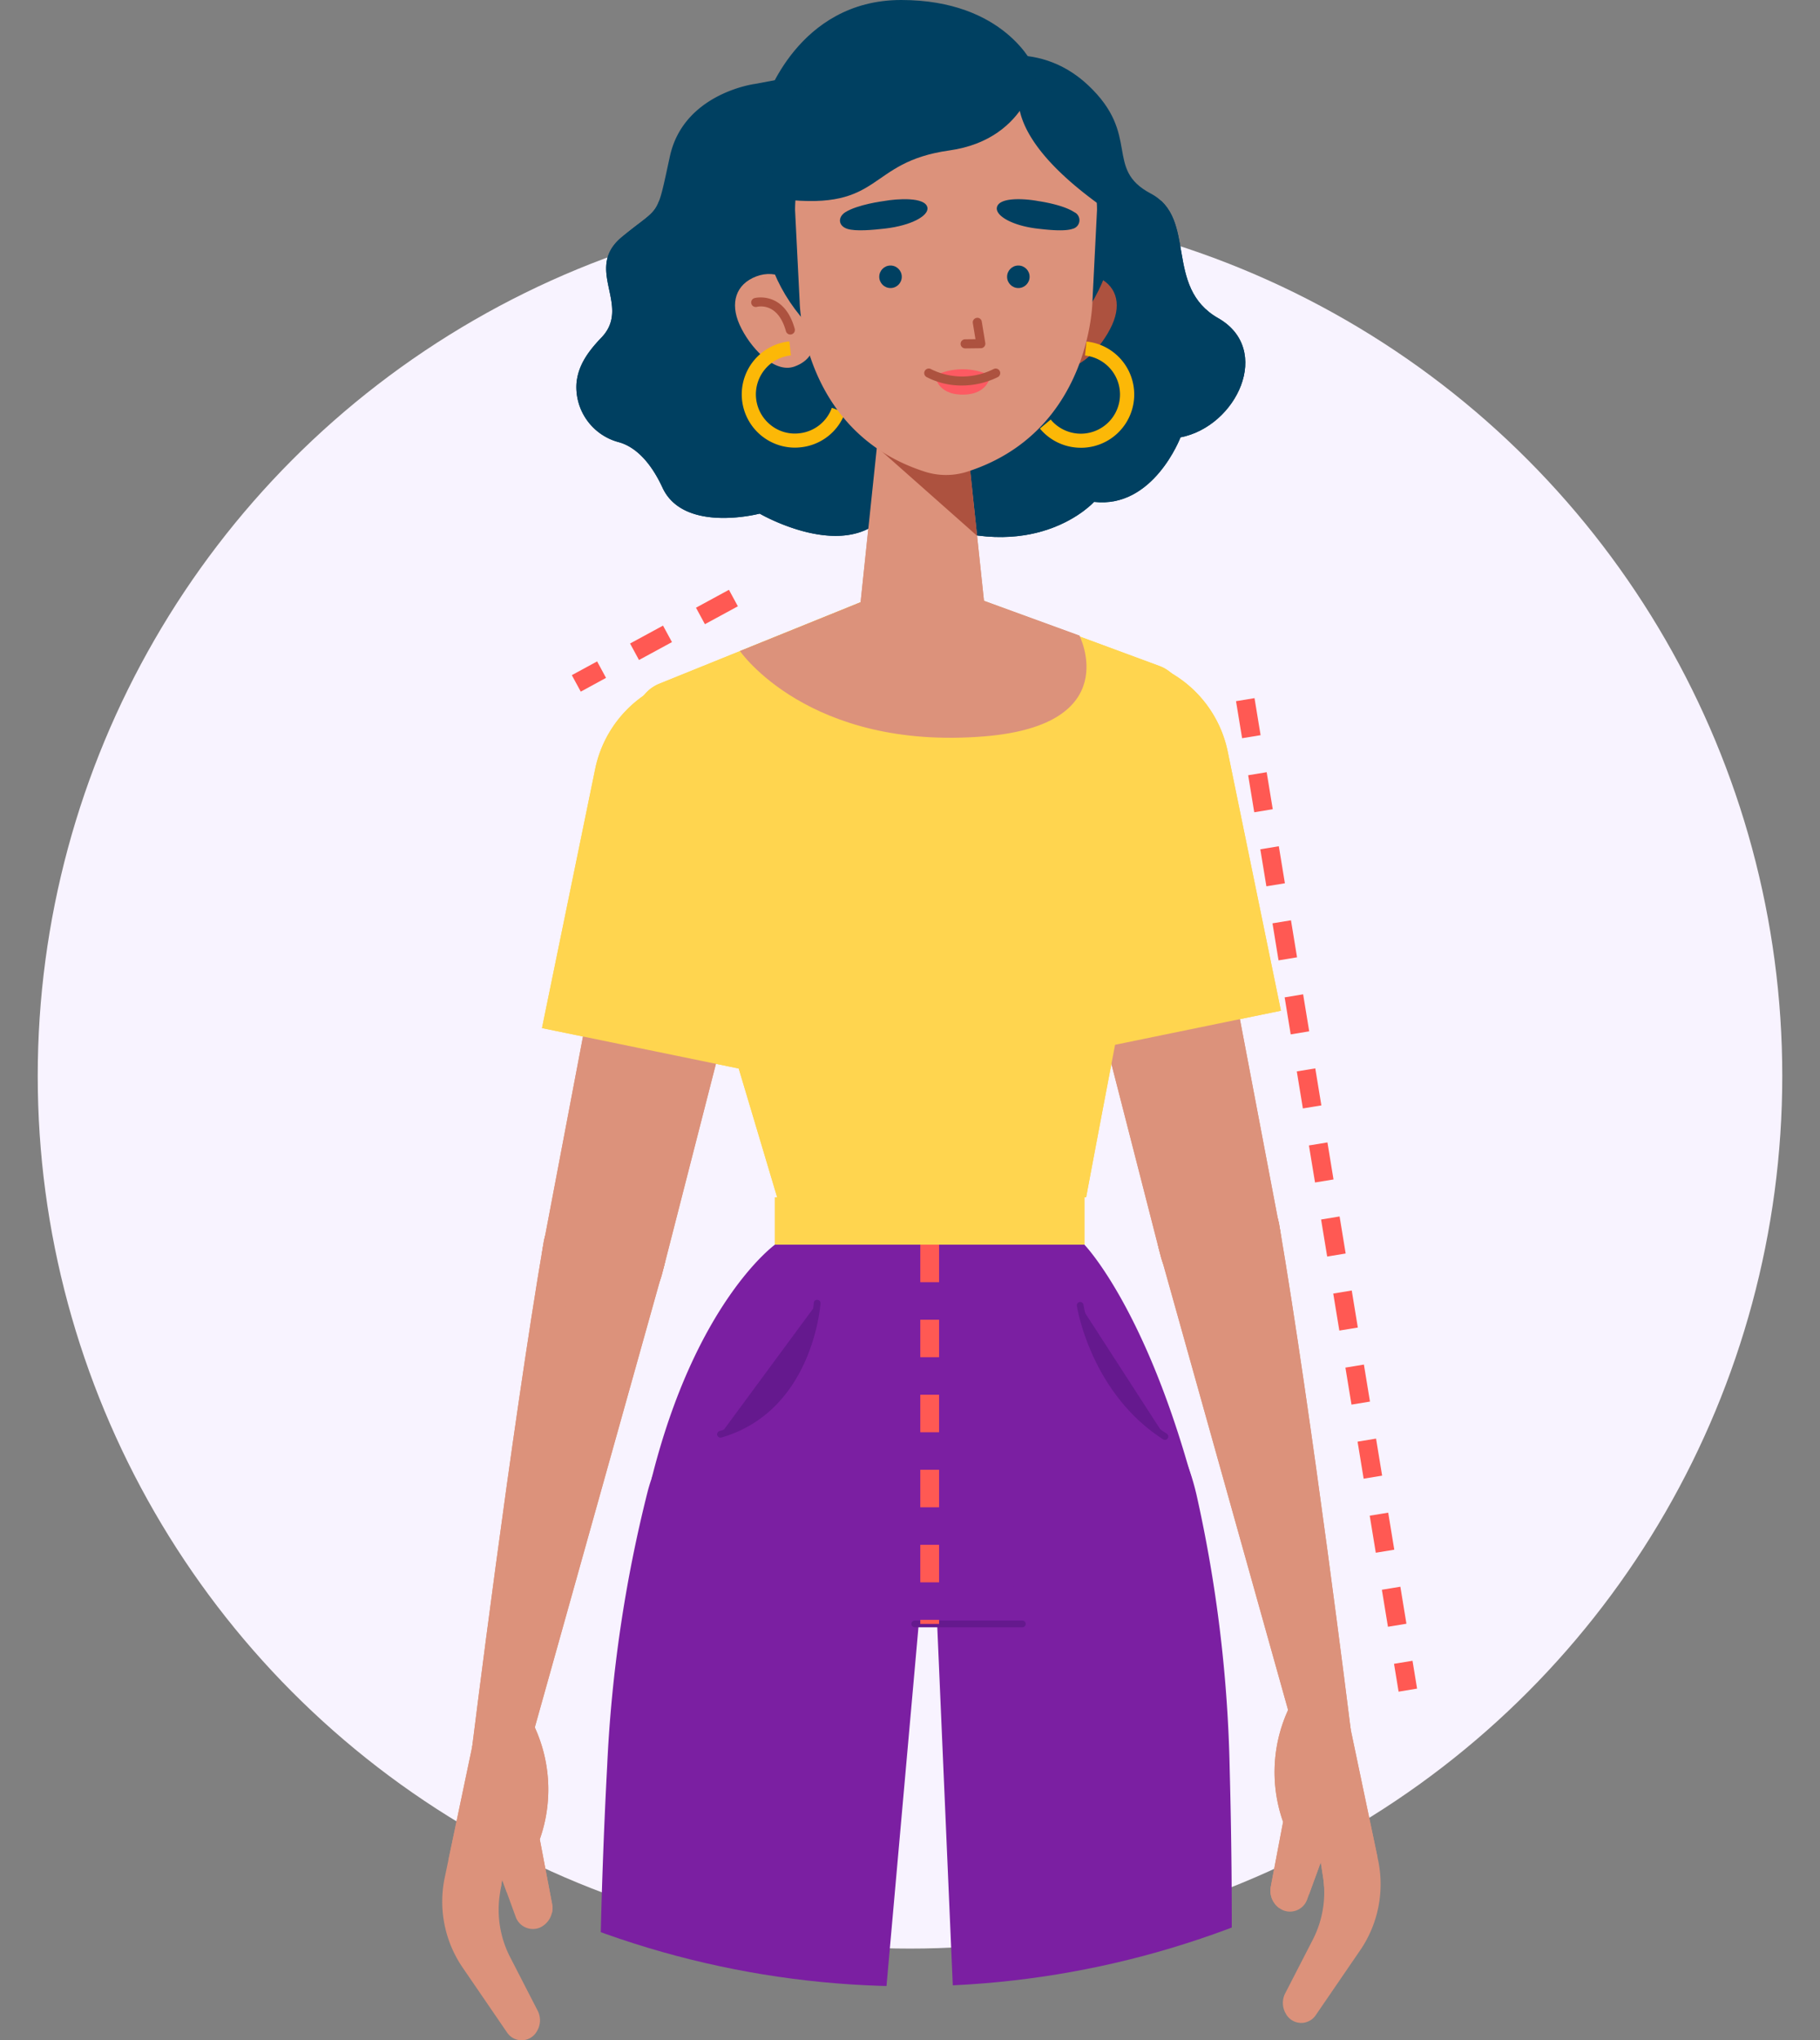 <svg xmlns="http://www.w3.org/2000/svg" xmlns:xlink="http://www.w3.org/1999/xlink" width="281.075" height="314.963" viewBox="0 0 281.075 314.963">
  <rect x="0" y="0" width="281.075" height="314.963" fill="#808080" stroke="none"/>
  <defs>
    <clipPath id="clip-path">
      <circle id="Elipse_855" data-name="Elipse 855" cx="140.538" cy="140.538" r="140.538" fill="none"/>
    </clipPath>
  </defs>
  <g id="Grupo_15866" data-name="Grupo 15866" transform="translate(-1979.017 -10363.166)">
    <g id="Grupo_15544" data-name="Grupo 15544" transform="translate(1490.696 9422.102)">
      <g id="Grupo_15411" data-name="Grupo 15411" transform="translate(494.148 972.447)">
        <circle id="Elipse_852" data-name="Elipse 852" cx="134.711" cy="134.711" r="134.711" fill="#f8f3ff"/>
      </g>
      <g id="Grupo_15483" data-name="Grupo 15483" transform="translate(488.321 966.621)">
        <g id="Grupo_15482" data-name="Grupo 15482" clip-path="url(#clip-path)">
          <g id="Grupo_15412" data-name="Grupo 15412" transform="translate(92.533 187.852)">
            <path id="Trazado_24515" data-name="Trazado 24515" d="M552,1015.111c-11.549-2.077-21.3,5.175-24.25,16.536a212.714,212.714,0,0,0-6.235,42.217c-2.207,41.493-1.109,77.478.434,96.182a18.632,18.632,0,0,0,18.1,17.086h0a18.65,18.65,0,0,0,19.02-16.576L570.727,1039.7a22.388,22.388,0,0,0-18.32-24.514Z" transform="translate(-520.274 -1014.757)" fill="#7b1fa2"/>
          </g>
          <g id="Grupo_15413" data-name="Grupo 15413" transform="translate(144.085 187.771)">
            <path id="Trazado_24516" data-name="Trazado 24516" d="M557.514,1014.987c11.6-1.772,18.612,5.731,21.262,17.164a212.571,212.571,0,0,1,5.126,42.367c1.124,41.533-.918,77.478-2.948,96.136a18.636,18.636,0,0,1-18.54,16.608h0a18.651,18.651,0,0,1-18.58-17.069l-5.676-131.121a22.391,22.391,0,0,1,18.957-24.025Z" transform="translate(-538.076 -1014.728)" fill="#7b1fa2"/>
          </g>
          <g id="Grupo_15424" data-name="Grupo 15424" transform="translate(100.644 166.582)">
            <g id="Grupo_15414" data-name="Grupo 15414">
              <path id="Trazado_24517" data-name="Trazado 24517" d="M589.9,1007.412H542.113s-12.209,8.775-19.038,36.08l36.092,20.57a13.181,13.181,0,0,0,13.622,0l33.628-20.718C599.078,1016.85,589.9,1007.412,589.9,1007.412Z" transform="translate(-523.075 -1007.412)" fill="#7b1fa2"/>
            </g>
            <g id="Grupo_15417" data-name="Grupo 15417" transform="translate(40.114 58.028)">
              <g id="Grupo_15415" data-name="Grupo 15415" transform="translate(0.519 0.519)">
                <line id="Línea_10440" data-name="Línea 10440" x1="16.61" fill="#65198e"/>
              </g>
              <g id="Grupo_15416" data-name="Grupo 15416">
                <path id="Trazado_24518" data-name="Trazado 24518" d="M554.056,1028.487H537.445a.518.518,0,1,1,0-1.037h16.611a.518.518,0,1,1,0,1.037Z" transform="translate(-536.927 -1027.45)" fill="#65198e"/>
              </g>
            </g>
            <g id="Grupo_15420" data-name="Grupo 15420" transform="translate(10.106 8.507)">
              <g id="Grupo_15418" data-name="Grupo 15418" transform="translate(0.519 0.519)">
                <path id="Trazado_24519" data-name="Trazado 24519" d="M541.672,1010.529s-.944,16.18-14.928,20.248" transform="translate(-526.744 -1010.529)" fill="#65198e"/>
              </g>
              <g id="Grupo_15419" data-name="Grupo 15419">
                <path id="Trazado_24520" data-name="Trazado 24520" d="M527.084,1031.635a.52.52,0,0,1-.145-1.019c13.46-3.912,14.546-19.62,14.555-19.776a.506.506,0,0,1,.55-.486.516.516,0,0,1,.487.547c-.009.165-1.13,16.594-15.3,20.715A.508.508,0,0,1,527.084,1031.635Z" transform="translate(-526.565 -1010.35)" fill="#65198e"/>
              </g>
            </g>
            <g id="Grupo_15423" data-name="Grupo 15423" transform="translate(65.656 8.848)">
              <g id="Grupo_15421" data-name="Grupo 15421" transform="translate(0.519 0.521)">
                <path id="Trazado_24521" data-name="Trazado 24521" d="M545.926,1010.647s1.926,13.075,13.087,20.246" transform="translate(-545.926 -1010.647)" fill="#65198e"/>
              </g>
              <g id="Grupo_15422" data-name="Grupo 15422">
                <path id="Trazado_24522" data-name="Trazado 24522" d="M559.352,1031.752a.517.517,0,0,1-.278-.081c-11.23-7.217-13.3-20.474-13.321-20.607a.518.518,0,1,1,1.025-.151c.02.127,2.033,12.93,12.855,19.886a.517.517,0,0,1-.281.953Z" transform="translate(-545.747 -1010.467)" fill="#65198e"/>
              </g>
            </g>
          </g>
          <g id="Grupo_15448" data-name="Grupo 15448" transform="translate(68.312 63.644)">
            <g id="Grupo_15432" data-name="Grupo 15432" transform="translate(85.11 12.234)">
              <g id="Grupo_15428" data-name="Grupo 15428" transform="translate(25.314 80.162)">
                <g id="Grupo_15426" data-name="Grupo 15426">
                  <g id="Grupo_15425" data-name="Grupo 15425">
                    <path id="Trazado_24523" data-name="Trazado 24523" d="M550.241,1014.812l21.088,75.242,8.578-.878s-5.974-48.255-11.054-78.022c-.805-4.723-7.089-8.34-11.731-7.156h0C552.772,1005.107,549.137,1010.462,550.241,1014.812Z" transform="translate(-550.041 -1003.772)" fill="#dc927b"/>
                  </g>
                </g>
                <g id="Grupo_15427" data-name="Grupo 15427" transform="translate(17.471 79.312)">
                  <path id="Trazado_24524" data-name="Trazado 24524" d="M559.2,1033.389a23.041,23.041,0,0,0-1.176,18.108l-1.894,9.962a3.315,3.315,0,0,0,1.906,3.687h0a2.823,2.823,0,0,0,3.733-1.746l2.071-5.67.333,2.123a15.948,15.948,0,0,1-1.523,9.754l-4.315,8.386a3.236,3.236,0,0,0,.093,3.078h0a2.7,2.7,0,0,0,4.633.272l6.971-10.179a18.062,18.062,0,0,0,2.644-13.863l-5.488-26.141Z" transform="translate(-556.074 -1031.159)" fill="#dc927b"/>
                </g>
              </g>
              <g id="Grupo_15431" data-name="Grupo 15431">
                <g id="Grupo_15429" data-name="Grupo 15429" transform="translate(12.204 32.919)">
                  <path id="Trazado_24525" data-name="Trazado 24525" d="M577.557,1042.938l-10.55-55.48-21.494,6.4,13.637,53.184a9.435,9.435,0,0,0,11.39,6.817h0A9.434,9.434,0,0,0,577.557,1042.938Z" transform="translate(-545.514 -987.458)" fill="#dc927b"/>
                </g>
                <g id="Grupo_15430" data-name="Grupo 15430">
                  <path id="Trazado_24526" data-name="Trazado 24526" d="M549.89,1038.035l35.808-7.353-8.213-39.99a18.277,18.277,0,0,0-21.58-14.225h0a18.276,18.276,0,0,0-14.228,21.58Z" transform="translate(-541.3 -976.091)" fill="#ffd54f"/>
                </g>
              </g>
            </g>
            <g id="Grupo_15437" data-name="Grupo 15437" transform="translate(29.894)">
              <g id="Grupo_15433" data-name="Grupo 15433">
                <path id="Trazado_24527" data-name="Trazado 24527" d="M566.254,971.866l-40.4,16.345a5.792,5.792,0,0,0-3.385,7l21.583,72.291h47.713s10.538-56.418,14.96-75.028a5.88,5.88,0,0,0-3.643-7Z" transform="translate(-522.233 -971.866)" fill="#ffd54f"/>
              </g>
              <g id="Grupo_15434" data-name="Grupo 15434" transform="translate(16.073)">
                <path id="Trazado_24528" data-name="Trazado 24528" d="M527.783,983.172l27.949-11.306,24.476,8.922s7.04,13.761-14.645,15.548C538.385,998.572,527.783,983.172,527.783,983.172Z" transform="translate(-527.783 -971.866)" fill="#dc927b"/>
              </g>
              <g id="Grupo_15435" data-name="Grupo 15435" transform="translate(21.477 95.632)">
                <rect id="Rectángulo_3732" data-name="Rectángulo 3732" width="47.785" height="7.307" fill="#ffd54f"/>
              </g>
              <g id="Grupo_15436" data-name="Grupo 15436" transform="translate(74.018 43.913)">
                <line id="Línea_10441" data-name="Línea 10441" y1="28.096" x2="5.515" fill="#ffd54f"/>
              </g>
            </g>
            <g id="Grupo_15447" data-name="Grupo 15447" transform="translate(0 14.916)">
              <g id="Grupo_15441" data-name="Grupo 15441" transform="translate(0 80.162)">
                <g id="Grupo_15439" data-name="Grupo 15439" transform="translate(4.607)">
                  <g id="Grupo_15438" data-name="Grupo 15438">
                    <path id="Trazado_24529" data-name="Trazado 24529" d="M543.167,1015.738l-21.085,75.242-8.581-.877s5.977-48.255,11.057-78.022c.805-4.723,7.086-8.34,11.729-7.156h0C540.636,1006.033,544.27,1011.388,543.167,1015.738Z" transform="translate(-513.501 -1004.698)" fill="#dc927b"/>
                  </g>
                </g>
                <g id="Grupo_15440" data-name="Grupo 15440" transform="translate(0 79.311)">
                  <path id="Trazado_24530" data-name="Trazado 24530" d="M525.784,1034.315a23.042,23.042,0,0,1,1.176,18.108l1.894,9.962a3.318,3.318,0,0,1-1.905,3.687h0a2.824,2.824,0,0,1-3.736-1.746l-2.068-5.67-.336,2.123a15.967,15.967,0,0,0,1.526,9.753l4.315,8.387a3.229,3.229,0,0,1-.1,3.078h0a2.7,2.7,0,0,1-4.633.272l-6.968-10.179a18.051,18.051,0,0,1-2.644-13.863l5.488-26.142Z" transform="translate(-511.91 -1032.085)" fill="#dc927b"/>
                </g>
              </g>
              <g id="Grupo_15446" data-name="Grupo 15446" transform="translate(15.374)">
                <g id="Grupo_15442" data-name="Grupo 15442" transform="translate(0 32.919)">
                  <path id="Trazado_24531" data-name="Trazado 24531" d="M517.387,1043.864l10.55-55.48,21.491,6.4-13.637,53.184a9.432,9.432,0,0,1-11.387,6.817h0A9.432,9.432,0,0,1,517.387,1043.864Z" transform="translate(-517.219 -988.384)" fill="#dc927b"/>
                </g>
                <g id="Grupo_15445" data-name="Grupo 15445" transform="translate(0.017)">
                  <g id="Grupo_15443" data-name="Grupo 15443">
                    <path id="Trazado_24532" data-name="Trazado 24532" d="M553.03,1038.961l-35.805-7.353,8.213-39.987a18.276,18.276,0,0,1,21.58-14.228h0a18.275,18.275,0,0,1,14.225,21.581Z" transform="translate(-517.225 -977.017)" fill="#ffd54f"/>
                  </g>
                  <g id="Grupo_15444" data-name="Grupo 15444" transform="translate(30.382 35.894)">
                    <path id="Trazado_24533" data-name="Trazado 24533" d="M538.091,989.411l-5.55,26.084-4.825-1.154" transform="translate(-527.716 -989.411)" fill="#ffd54f"/>
                  </g>
                </g>
              </g>
            </g>
          </g>
          <g id="Grupo_15479" data-name="Grupo 15479" transform="translate(88.998 -25.557)">
            <g id="Grupo_15449" data-name="Grupo 15449" transform="translate(48.867 8.524)">
              <path id="Trazado_24534" data-name="Trazado 24534" d="M548.114,945.184s9.777-4.271,18,3.46,2.415,12.89,9.667,16.718,1.955,14.419,10.414,19.238,2.879,16.712-5.821,18.4c0,0-4.179,11.022-13.347,9.959,0,0-8.485,9.429-25.009,3.44l-6.084-2.493Z" transform="translate(-535.928 -944.008)" fill="#004061"/>
            </g>
            <g id="Grupo_15450" data-name="Grupo 15450" transform="translate(0 10.113)">
              <path id="Trazado_24535" data-name="Trazado 24535" d="M546.638,947.4s-11,1.419-13.127,11.184-1.355,7.457-7.391,12.429,1.6,10.591-3.2,15.563c-2.447,2.54-3.6,4.616-3.831,7.008a8.794,8.794,0,0,0,6.577,9.131c2.78.791,5.048,3.42,6.7,7,3.281,7.1,15.012,4.017,15.012,4.017s11.086,6.458,17.874,1.665-3.443-70.837-3.443-70.837Z" transform="translate(-519.054 -944.556)" fill="#004061"/>
            </g>
            <g id="Grupo_15451" data-name="Grupo 15451" transform="translate(29.189)">
              <path id="Trazado_24536" data-name="Trazado 24536" d="M570.6,951.307s-4.448-10.243-20.477-10.243-20.993,15.713-20.993,15.713l23.321,12.7Z" transform="translate(-529.133 -941.064)" fill="#004061"/>
            </g>
            <g id="Grupo_15457" data-name="Grupo 15457" transform="translate(71.566 42.297)">
              <g id="Grupo_15455" data-name="Grupo 15455">
                <g id="Grupo_15454" data-name="Grupo 15454">
                  <g id="Grupo_15453" data-name="Grupo 15453">
                    <g id="Grupo_15452" data-name="Grupo 15452">
                      <path id="Trazado_24537" data-name="Trazado 24537" d="M544.692,960.011c-1.5,3.348-1.37,8.754,1.807,9.948s6.97-3.119,8.468-6.467.585-6.258-2.592-7.454S546.189,956.663,544.692,960.011Z" transform="translate(-543.766 -955.67)" fill="#ad523f"/>
                    </g>
                  </g>
                </g>
              </g>
              <g id="Grupo_15456" data-name="Grupo 15456" transform="translate(0.034 10.426)">
                <path id="Trazado_24538" data-name="Trazado 24538" d="M550.1,975.667a8.207,8.207,0,0,1-6.322-2.963l1.668-1.39a6.05,6.05,0,1,0,5.294-9.884l.232-2.16a8.222,8.222,0,0,1-.872,16.4Z" transform="translate(-543.778 -959.27)" fill="#fcb807"/>
              </g>
            </g>
            <g id="Grupo_15463" data-name="Grupo 15463" transform="translate(24.514 42.297)">
              <g id="Grupo_15460" data-name="Grupo 15460">
                <g id="Grupo_15459" data-name="Grupo 15459">
                  <g id="Grupo_15458" data-name="Grupo 15458">
                    <path id="Trazado_24539" data-name="Trazado 24539" d="M538.5,960.011c1.5,3.348,2.774,8.314-1.807,9.948-3.2,1.141-6.97-3.119-8.471-6.467s-.582-6.258,2.595-7.454S537,956.663,538.5,960.011Z" transform="translate(-527.519 -955.67)" fill="#dc927b"/>
                  </g>
                </g>
              </g>
              <g id="Grupo_15461" data-name="Grupo 15461" transform="translate(2.497 3.62)">
                <path id="Trazado_24540" data-name="Trazado 24540" d="M534.425,962.642a.7.7,0,0,1-.678-.515c-1.254-4.552-4.356-3.785-4.483-3.756a.7.7,0,1,1-.362-1.353c.049-.02,4.576-1.144,6.2,4.735a.7.7,0,0,1-.489.863A.683.683,0,0,1,534.425,962.642Z" transform="translate(-528.381 -956.92)" fill="#ad523f"/>
              </g>
              <g id="Grupo_15462" data-name="Grupo 15462" transform="translate(1.051 10.405)">
                <path id="Trazado_24541" data-name="Trazado 24541" d="M536.087,975.663a8.223,8.223,0,0,1-.86-16.4l.235,2.16a6.051,6.051,0,0,0-3.154,10.727,5.924,5.924,0,0,0,4.442,1.3,6.015,6.015,0,0,0,5.039-3.936l2.039.747a8.175,8.175,0,0,1-6.846,5.349A8.539,8.539,0,0,1,536.087,975.663Z" transform="translate(-527.882 -959.263)" fill="#fcb807"/>
              </g>
            </g>
            <g id="Grupo_15464" data-name="Grupo 15464" transform="translate(28.749 8.025)">
              <path id="Trazado_24542" data-name="Trazado 24542" d="M583.482,969.542c0,14.2-11.853,25.707-26.477,25.707s-28.024-12.088-28.024-26.286,13.4-25.128,28.024-25.128S583.482,955.343,583.482,969.542Z" transform="translate(-528.981 -943.835)" fill="#004061"/>
            </g>
            <g id="Grupo_15467" data-name="Grupo 15467" transform="translate(43.474 64.702)">
              <g id="Grupo_15465" data-name="Grupo 15465">
                <path id="Trazado_24543" data-name="Trazado 24543" d="M537.435,963.737l-3.369,32.083h19.955l-3.446-32.414Z" transform="translate(-534.066 -963.406)" fill="#dc927b"/>
              </g>
              <g id="Grupo_15466" data-name="Grupo 15466" transform="translate(2.919 1.874)">
                <path id="Trazado_24544" data-name="Trazado 24544" d="M535.074,966.465l15.505,13.727-1.693-16.138Z" transform="translate(-535.074 -964.053)" fill="#ad523f"/>
              </g>
            </g>
            <g id="Grupo_15468" data-name="Grupo 15468" transform="translate(33.788 11.03)">
              <path id="Trazado_24545" data-name="Trazado 24545" d="M554.036,944.873h0c-12.38,0-23.315,9.577-23.315,21.392l.712,14.178s.255,20.1,19.336,26.217a10.76,10.76,0,0,0,6.536,0c19.081-6.116,19.336-26.217,19.336-26.217l.712-14.178C577.354,954.45,566.419,944.873,554.036,944.873Z" transform="translate(-530.721 -944.873)" fill="#dc927b"/>
            </g>
            <g id="Grupo_15476" data-name="Grupo 15476" transform="translate(40.722 30.749)">
              <g id="Grupo_15469" data-name="Grupo 15469" transform="translate(14.695 27.213)">
                <path id="Trazado_24546" data-name="Trazado 24546" d="M538.19,961.079s.226,2.957,4.257,2.957,4.257-2.957,4.257-2.957Z" transform="translate(-538.19 -961.079)" fill="#fd5a62"/>
              </g>
              <g id="Grupo_15471" data-name="Grupo 15471" transform="translate(18.636 18.303)">
                <g id="Grupo_15470" data-name="Grupo 15470">
                  <path id="Trazado_24547" data-name="Trazado 24547" d="M540.252,962.728a.7.7,0,0,1-.009-1.4l1.6-.015-.408-2.49a.7.7,0,0,1,.576-.8.683.683,0,0,1,.805.576l.542,3.293a.705.705,0,0,1-.154.562.694.694,0,0,1-.53.252l-2.418.029Z" transform="translate(-539.551 -958.002)" fill="#ad523f"/>
                </g>
              </g>
              <g id="Grupo_15472" data-name="Grupo 15472">
                <path id="Trazado_24548" data-name="Trazado 24548" d="M539.844,951.977s-3.962.507-5.885,1.706c-1.181.738-1.153,2.1.278,2.574,1.309.437,4.132.154,5.812-.038,4.106-.466,6.832-2,6.568-3.264C546.279,951.32,542,951.586,539.844,951.977Z" transform="translate(-533.115 -951.682)" fill="#004061"/>
              </g>
              <g id="Grupo_15473" data-name="Grupo 15473" transform="translate(24.22)">
                <path id="Trazado_24549" data-name="Trazado 24549" d="M547.887,951.977s3.741.507,5.554,1.706a1.365,1.365,0,0,1-.26,2.574c-1.237.437-3.9.154-5.485-.038-3.878-.466-6.452-2-6.2-3.264C541.818,951.32,545.849,951.586,547.887,951.977Z" transform="translate(-541.479 -951.682)" fill="#004061"/>
              </g>
              <g id="Grupo_15474" data-name="Grupo 15474" transform="translate(14.695 26.256)">
                <path id="Trazado_24550" data-name="Trazado 24550" d="M546.7,961.706a9.906,9.906,0,0,0-8.514,0S542.858,963.7,546.7,961.706Z" transform="translate(-538.19 -960.748)" fill="#fd5a62"/>
              </g>
              <g id="Grupo_15475" data-name="Grupo 15475" transform="translate(13.016 26.145)">
                <path id="Trazado_24551" data-name="Trazado 24551" d="M543.453,963.328a11.735,11.735,0,0,1-5.494-1.312.7.7,0,0,1,.7-1.214,10.8,10.8,0,0,0,9.678-.023.7.7,0,1,1,.611,1.262A12.526,12.526,0,0,1,543.453,963.328Z" transform="translate(-537.61 -960.71)" fill="#ad523f"/>
              </g>
            </g>
            <g id="Grupo_15477" data-name="Grupo 15477" transform="translate(29.994 4.551)">
              <path id="Trazado_24552" data-name="Trazado 24552" d="M570.739,948.324s-1.089,11.21-13.724,12.988c-12.884,1.81-10.089,9.336-25.739,7.532,0,0-5.656-8.19,2.731-16.643,5.549-5.595,16.394-10.26,24.161-9.481C560.783,942.984,566.983,947.572,570.739,948.324Z" transform="translate(-529.411 -942.635)" fill="#004061"/>
            </g>
            <g id="Grupo_15478" data-name="Grupo 15478" transform="translate(68.27 11.03)">
              <path id="Trazado_24553" data-name="Trazado 24553" d="M544.038,944.873s-8.022,8.074,14.21,22.7a15.38,15.38,0,0,0-1.433-9.3C554.411,953.564,544.038,944.873,544.038,944.873Z" transform="translate(-542.628 -944.873)" fill="#004061"/>
            </g>
          </g>
          <g id="Grupo_15480" data-name="Grupo 15480" transform="translate(135.789 15.431)">
            <circle id="Elipse_853" data-name="Elipse 853" cx="1.739" cy="1.739" r="1.739" fill="#004061"/>
          </g>
          <g id="Grupo_15481" data-name="Grupo 15481" transform="translate(155.53 15.431)">
            <circle id="Elipse_854" data-name="Elipse 854" cx="1.739" cy="1.739" r="1.739" fill="#004061"/>
          </g>
        </g>
      </g>
      <g id="Grupo_15507" data-name="Grupo 15507" transform="translate(556.633 1030.264)">
        <g id="Grupo_15491" data-name="Grupo 15491" transform="translate(85.11 12.234)">
          <g id="Grupo_15487" data-name="Grupo 15487" transform="translate(25.314 80.162)">
            <g id="Grupo_15485" data-name="Grupo 15485">
              <g id="Grupo_15484" data-name="Grupo 15484">
                <path id="Trazado_24554" data-name="Trazado 24554" d="M550.241,1014.812l21.088,75.242,8.578-.878s-5.974-48.255-11.054-78.022c-.805-4.723-7.089-8.34-11.731-7.156h0C552.772,1005.107,549.137,1010.462,550.241,1014.812Z" transform="translate(-550.041 -1003.772)" fill="#dc927b"/>
              </g>
            </g>
            <g id="Grupo_15486" data-name="Grupo 15486" transform="translate(17.471 79.312)">
              <path id="Trazado_24555" data-name="Trazado 24555" d="M559.2,1033.389a23.041,23.041,0,0,0-1.176,18.108l-1.894,9.962a3.315,3.315,0,0,0,1.906,3.687h0a2.823,2.823,0,0,0,3.733-1.746l2.071-5.67.333,2.123a15.948,15.948,0,0,1-1.523,9.754l-4.315,8.386a3.236,3.236,0,0,0,.093,3.078h0a2.7,2.7,0,0,0,4.633.272l6.971-10.179a18.062,18.062,0,0,0,2.644-13.863l-5.488-26.141Z" transform="translate(-556.074 -1031.159)" fill="#dc927b"/>
            </g>
          </g>
          <g id="Grupo_15490" data-name="Grupo 15490">
            <g id="Grupo_15488" data-name="Grupo 15488" transform="translate(12.204 32.919)">
              <path id="Trazado_24556" data-name="Trazado 24556" d="M577.557,1042.938l-10.55-55.48-21.494,6.4,13.637,53.184a9.435,9.435,0,0,0,11.39,6.817h0A9.434,9.434,0,0,0,577.557,1042.938Z" transform="translate(-545.514 -987.458)" fill="#dc927b"/>
            </g>
            <g id="Grupo_15489" data-name="Grupo 15489">
              <path id="Trazado_24557" data-name="Trazado 24557" d="M549.89,1038.035l35.808-7.353-8.213-39.99a18.277,18.277,0,0,0-21.58-14.225h0a18.276,18.276,0,0,0-14.228,21.58Z" transform="translate(-541.3 -976.091)" fill="#ffd54f"/>
            </g>
          </g>
        </g>
        <g id="Grupo_15496" data-name="Grupo 15496" transform="translate(29.894)">
          <g id="Grupo_15492" data-name="Grupo 15492">
            <path id="Trazado_24558" data-name="Trazado 24558" d="M566.254,971.866l-40.4,16.345a5.792,5.792,0,0,0-3.385,7l21.583,72.291h47.713s10.538-56.418,14.96-75.028a5.88,5.88,0,0,0-3.643-7Z" transform="translate(-522.233 -971.866)" fill="#ffd54f"/>
          </g>
          <g id="Grupo_15493" data-name="Grupo 15493" transform="translate(16.073)">
            <path id="Trazado_24559" data-name="Trazado 24559" d="M527.783,983.172l27.949-11.306,24.476,8.922s7.04,13.761-14.645,15.548C538.385,998.572,527.783,983.172,527.783,983.172Z" transform="translate(-527.783 -971.866)" fill="#dc927b"/>
          </g>
          <g id="Grupo_15494" data-name="Grupo 15494" transform="translate(21.477 95.632)">
            <rect id="Rectángulo_3733" data-name="Rectángulo 3733" width="47.785" height="7.307" fill="#ffd54f"/>
          </g>
          <g id="Grupo_15495" data-name="Grupo 15495" transform="translate(74.018 43.913)">
            <line id="Línea_10442" data-name="Línea 10442" y1="28.096" x2="5.515" fill="#ffd54f"/>
          </g>
        </g>
        <g id="Grupo_15506" data-name="Grupo 15506" transform="translate(0 14.916)">
          <g id="Grupo_15500" data-name="Grupo 15500" transform="translate(0 80.162)">
            <g id="Grupo_15498" data-name="Grupo 15498" transform="translate(4.607)">
              <g id="Grupo_15497" data-name="Grupo 15497">
                <path id="Trazado_24560" data-name="Trazado 24560" d="M543.167,1015.738l-21.085,75.242-8.581-.877s5.977-48.255,11.057-78.022c.805-4.723,7.086-8.34,11.729-7.156h0C540.636,1006.033,544.27,1011.388,543.167,1015.738Z" transform="translate(-513.501 -1004.698)" fill="#dc927b"/>
              </g>
            </g>
            <g id="Grupo_15499" data-name="Grupo 15499" transform="translate(0 79.311)">
              <path id="Trazado_24561" data-name="Trazado 24561" d="M525.784,1034.315a23.042,23.042,0,0,1,1.176,18.108l1.894,9.962a3.318,3.318,0,0,1-1.905,3.687h0a2.824,2.824,0,0,1-3.736-1.746l-2.068-5.67-.336,2.123a15.967,15.967,0,0,0,1.526,9.753l4.315,8.387a3.229,3.229,0,0,1-.1,3.078h0a2.7,2.7,0,0,1-4.633.272l-6.968-10.179a18.051,18.051,0,0,1-2.644-13.863l5.488-26.142Z" transform="translate(-511.91 -1032.085)" fill="#dc927b"/>
            </g>
          </g>
          <g id="Grupo_15505" data-name="Grupo 15505" transform="translate(15.374)">
            <g id="Grupo_15501" data-name="Grupo 15501" transform="translate(0 32.919)">
              <path id="Trazado_24562" data-name="Trazado 24562" d="M517.387,1043.864l10.55-55.48,21.491,6.4-13.637,53.184a9.432,9.432,0,0,1-11.387,6.817h0A9.432,9.432,0,0,1,517.387,1043.864Z" transform="translate(-517.219 -988.384)" fill="#dc927b"/>
            </g>
            <g id="Grupo_15504" data-name="Grupo 15504" transform="translate(0.017)">
              <g id="Grupo_15502" data-name="Grupo 15502">
                <path id="Trazado_24563" data-name="Trazado 24563" d="M553.03,1038.961l-35.805-7.353,8.213-39.987a18.276,18.276,0,0,1,21.58-14.228h0a18.275,18.275,0,0,1,14.225,21.581Z" transform="translate(-517.225 -977.017)" fill="#ffd54f"/>
              </g>
              <g id="Grupo_15503" data-name="Grupo 15503" transform="translate(30.382 35.894)">
                <path id="Trazado_24564" data-name="Trazado 24564" d="M538.091,989.411l-5.55,26.084-4.825-1.154" transform="translate(-527.716 -989.411)" fill="#ffd54f"/>
              </g>
            </g>
          </g>
        </g>
      </g>
      <g id="Grupo_15538" data-name="Grupo 15538" transform="translate(577.32 941.064)">
        <g id="Grupo_15508" data-name="Grupo 15508" transform="translate(48.867 8.524)">
          <path id="Trazado_24565" data-name="Trazado 24565" d="M548.114,945.184s9.777-4.271,18,3.46,2.415,12.89,9.667,16.718,1.955,14.419,10.414,19.238,2.879,16.712-5.821,18.4c0,0-4.179,11.022-13.347,9.959,0,0-8.485,9.429-25.009,3.44l-6.084-2.493Z" transform="translate(-535.928 -944.008)" fill="#004061"/>
        </g>
        <g id="Grupo_15509" data-name="Grupo 15509" transform="translate(0 10.113)">
          <path id="Trazado_24566" data-name="Trazado 24566" d="M546.638,947.4s-11,1.419-13.127,11.184-1.355,7.457-7.391,12.429,1.6,10.591-3.2,15.563c-2.447,2.54-3.6,4.616-3.831,7.008a8.794,8.794,0,0,0,6.577,9.131c2.78.791,5.048,3.42,6.7,7,3.281,7.1,15.012,4.017,15.012,4.017s11.086,6.458,17.874,1.665-3.443-70.837-3.443-70.837Z" transform="translate(-519.054 -944.556)" fill="#004061"/>
        </g>
        <g id="Grupo_15510" data-name="Grupo 15510" transform="translate(29.189)">
          <path id="Trazado_24567" data-name="Trazado 24567" d="M570.6,951.307s-4.448-10.243-20.477-10.243-20.993,15.713-20.993,15.713l23.321,12.7Z" transform="translate(-529.133 -941.064)" fill="#004061"/>
        </g>
        <g id="Grupo_15516" data-name="Grupo 15516" transform="translate(71.566 42.297)">
          <g id="Grupo_15514" data-name="Grupo 15514">
            <g id="Grupo_15513" data-name="Grupo 15513">
              <g id="Grupo_15512" data-name="Grupo 15512">
                <g id="Grupo_15511" data-name="Grupo 15511">
                  <path id="Trazado_24568" data-name="Trazado 24568" d="M544.692,960.011c-1.5,3.348-1.37,8.754,1.807,9.948s6.97-3.119,8.468-6.467.585-6.258-2.592-7.454S546.189,956.663,544.692,960.011Z" transform="translate(-543.766 -955.67)" fill="#ad523f"/>
                </g>
              </g>
            </g>
          </g>
          <g id="Grupo_15515" data-name="Grupo 15515" transform="translate(0.034 10.426)">
            <path id="Trazado_24569" data-name="Trazado 24569" d="M550.1,975.667a8.207,8.207,0,0,1-6.322-2.963l1.668-1.39a6.05,6.05,0,1,0,5.294-9.884l.232-2.16a8.222,8.222,0,0,1-.872,16.4Z" transform="translate(-543.778 -959.27)" fill="#fcb807"/>
          </g>
        </g>
        <g id="Grupo_15522" data-name="Grupo 15522" transform="translate(24.514 42.297)">
          <g id="Grupo_15519" data-name="Grupo 15519">
            <g id="Grupo_15518" data-name="Grupo 15518">
              <g id="Grupo_15517" data-name="Grupo 15517">
                <path id="Trazado_24570" data-name="Trazado 24570" d="M538.5,960.011c1.5,3.348,2.774,8.314-1.807,9.948-3.2,1.141-6.97-3.119-8.471-6.467s-.582-6.258,2.595-7.454S537,956.663,538.5,960.011Z" transform="translate(-527.519 -955.67)" fill="#dc927b"/>
              </g>
            </g>
          </g>
          <g id="Grupo_15520" data-name="Grupo 15520" transform="translate(2.497 3.62)">
            <path id="Trazado_24571" data-name="Trazado 24571" d="M534.425,962.642a.7.7,0,0,1-.678-.515c-1.254-4.552-4.356-3.785-4.483-3.756a.7.7,0,1,1-.362-1.353c.049-.02,4.576-1.144,6.2,4.735a.7.7,0,0,1-.489.863A.683.683,0,0,1,534.425,962.642Z" transform="translate(-528.381 -956.92)" fill="#ad523f"/>
          </g>
          <g id="Grupo_15521" data-name="Grupo 15521" transform="translate(1.051 10.405)">
            <path id="Trazado_24572" data-name="Trazado 24572" d="M536.087,975.663a8.223,8.223,0,0,1-.86-16.4l.235,2.16a6.051,6.051,0,0,0-3.154,10.727,5.924,5.924,0,0,0,4.442,1.3,6.015,6.015,0,0,0,5.039-3.936l2.039.747a8.175,8.175,0,0,1-6.846,5.349A8.539,8.539,0,0,1,536.087,975.663Z" transform="translate(-527.882 -959.263)" fill="#fcb807"/>
          </g>
        </g>
        <g id="Grupo_15523" data-name="Grupo 15523" transform="translate(28.749 8.025)">
          <path id="Trazado_24573" data-name="Trazado 24573" d="M583.482,969.542c0,14.2-11.853,25.707-26.477,25.707s-28.024-12.088-28.024-26.286,13.4-25.128,28.024-25.128S583.482,955.343,583.482,969.542Z" transform="translate(-528.981 -943.835)" fill="#004061"/>
        </g>
        <g id="Grupo_15526" data-name="Grupo 15526" transform="translate(43.474 64.702)">
          <g id="Grupo_15524" data-name="Grupo 15524">
            <path id="Trazado_24574" data-name="Trazado 24574" d="M537.435,963.737l-3.369,32.083h19.955l-3.446-32.414Z" transform="translate(-534.066 -963.406)" fill="#dc927b"/>
          </g>
          <g id="Grupo_15525" data-name="Grupo 15525" transform="translate(2.919 1.874)">
            <path id="Trazado_24575" data-name="Trazado 24575" d="M535.074,966.465l15.505,13.727-1.693-16.138Z" transform="translate(-535.074 -964.053)" fill="#ad523f"/>
          </g>
        </g>
        <g id="Grupo_15527" data-name="Grupo 15527" transform="translate(33.788 11.03)">
          <path id="Trazado_24576" data-name="Trazado 24576" d="M554.036,944.873h0c-12.38,0-23.315,9.577-23.315,21.392l.712,14.178s.255,20.1,19.336,26.217a10.76,10.76,0,0,0,6.536,0c19.081-6.116,19.336-26.217,19.336-26.217l.712-14.178C577.354,954.45,566.419,944.873,554.036,944.873Z" transform="translate(-530.721 -944.873)" fill="#dc927b"/>
        </g>
        <g id="Grupo_15535" data-name="Grupo 15535" transform="translate(40.722 30.749)">
          <g id="Grupo_15528" data-name="Grupo 15528" transform="translate(14.695 27.213)">
            <path id="Trazado_24577" data-name="Trazado 24577" d="M538.19,961.079s.226,2.957,4.257,2.957,4.257-2.957,4.257-2.957Z" transform="translate(-538.19 -961.079)" fill="#fd5a62"/>
          </g>
          <g id="Grupo_15530" data-name="Grupo 15530" transform="translate(18.636 18.303)">
            <g id="Grupo_15529" data-name="Grupo 15529">
              <path id="Trazado_24578" data-name="Trazado 24578" d="M540.252,962.728a.7.7,0,0,1-.009-1.4l1.6-.015-.408-2.49a.7.7,0,0,1,.576-.8.683.683,0,0,1,.805.576l.542,3.293a.705.705,0,0,1-.154.562.694.694,0,0,1-.53.252l-2.418.029Z" transform="translate(-539.551 -958.002)" fill="#ad523f"/>
            </g>
          </g>
          <g id="Grupo_15531" data-name="Grupo 15531">
            <path id="Trazado_24579" data-name="Trazado 24579" d="M539.844,951.977s-3.962.507-5.885,1.706c-1.181.738-1.153,2.1.278,2.574,1.309.437,4.132.154,5.812-.038,4.106-.466,6.832-2,6.568-3.264C546.279,951.32,542,951.586,539.844,951.977Z" transform="translate(-533.115 -951.682)" fill="#004061"/>
          </g>
          <g id="Grupo_15532" data-name="Grupo 15532" transform="translate(24.22)">
            <path id="Trazado_24580" data-name="Trazado 24580" d="M547.887,951.977s3.741.507,5.554,1.706a1.365,1.365,0,0,1-.26,2.574c-1.237.437-3.9.154-5.485-.038-3.878-.466-6.452-2-6.2-3.264C541.818,951.32,545.849,951.586,547.887,951.977Z" transform="translate(-541.479 -951.682)" fill="#004061"/>
          </g>
          <g id="Grupo_15533" data-name="Grupo 15533" transform="translate(14.695 26.256)">
            <path id="Trazado_24581" data-name="Trazado 24581" d="M546.7,961.706a9.906,9.906,0,0,0-8.514,0S542.858,963.7,546.7,961.706Z" transform="translate(-538.19 -960.748)" fill="#fd5a62"/>
          </g>
          <g id="Grupo_15534" data-name="Grupo 15534" transform="translate(13.016 26.145)">
            <path id="Trazado_24582" data-name="Trazado 24582" d="M543.453,963.328a11.735,11.735,0,0,1-5.494-1.312.7.7,0,0,1,.7-1.214,10.8,10.8,0,0,0,9.678-.023.7.7,0,1,1,.611,1.262A12.526,12.526,0,0,1,543.453,963.328Z" transform="translate(-537.61 -960.71)" fill="#ad523f"/>
          </g>
        </g>
        <g id="Grupo_15536" data-name="Grupo 15536" transform="translate(29.994 4.551)">
          <path id="Trazado_24583" data-name="Trazado 24583" d="M570.739,948.324s-1.089,11.21-13.724,12.988c-12.884,1.81-10.089,9.336-25.739,7.532,0,0-5.656-8.19,2.731-16.643,5.549-5.595,16.394-10.26,24.161-9.481C560.783,942.984,566.983,947.572,570.739,948.324Z" transform="translate(-529.411 -942.635)" fill="#004061"/>
        </g>
        <g id="Grupo_15537" data-name="Grupo 15537" transform="translate(68.27 11.03)">
          <path id="Trazado_24584" data-name="Trazado 24584" d="M544.038,944.873s-8.022,8.074,14.21,22.7a15.38,15.38,0,0,0-1.433-9.3C554.411,953.564,544.038,944.873,544.038,944.873Z" transform="translate(-542.628 -944.873)" fill="#004061"/>
        </g>
      </g>
      <g id="Grupo_15539" data-name="Grupo 15539" transform="translate(624.11 982.052)">
        <circle id="Elipse_856" data-name="Elipse 856" cx="1.739" cy="1.739" r="1.739" fill="#004061"/>
      </g>
      <g id="Grupo_15540" data-name="Grupo 15540" transform="translate(643.852 982.052)">
        <circle id="Elipse_857" data-name="Elipse 857" cx="1.739" cy="1.739" r="1.739" fill="#004061"/>
      </g>
      <g id="Grupo_15541" data-name="Grupo 15541" transform="translate(679.211 1048.836)">
        <path id="Trazado_24585" data-name="Trazado 24585" d="M579.343,1131.65l-.707-4.3,2.855-.469.707,4.3Zm-1.645-10.017-.938-5.714,2.855-.469.938,5.714Zm-1.877-11.43-.938-5.717,2.855-.469.938,5.717Zm-1.876-11.43-.938-5.717,2.855-.469.938,5.717Zm-1.877-11.433-.938-5.714,2.855-.469.938,5.714Zm-1.877-11.43-.941-5.714,2.858-.472.938,5.717Zm-1.877-11.43-.941-5.717,2.858-.469.938,5.717Zm-1.877-11.43-.941-5.717,2.858-.469.938,5.717Zm-1.877-11.433-.938-5.714,2.855-.469.938,5.714Zm-1.88-11.43-.935-5.714L564.6,1024l.938,5.714Zm-1.877-11.427-.935-5.717,2.855-.469.938,5.717Zm-1.877-11.43-.938-5.717,2.858-.469.938,5.714Zm-1.876-11.433-.938-5.714,2.858-.469.938,5.714Zm-1.874-11.43-.941-5.717,2.858-.469.938,5.717Z" transform="translate(-554.238 -978.279)" fill="#ff5953"/>
      </g>
      <g id="Grupo_15542" data-name="Grupo 15542" transform="translate(630.449 1133.203)">
        <path id="Trazado_24586" data-name="Trazado 24586" d="M540.3,1065.959h-2.9v-.628h2.9Zm0-6.42h-2.9v-5.792h2.9Zm0-11.584h-2.9v-5.792h2.9Zm0-11.584h-2.9v-5.792h2.9Zm0-11.584h-2.9V1019h2.9Zm0-11.584h-2.9v-5.792h2.9Z" transform="translate(-537.4 -1007.412)" fill="#ff5953"/>
      </g>
      <g id="Grupo_15543" data-name="Grupo 15543" transform="translate(576.629 1032.112)">
        <path id="Trazado_24587" data-name="Trazado 24587" d="M520.2,988.226l-1.384-2.545,3.907-2.123L524.1,986.1Zm8.992-4.885-1.381-2.545,5.091-2.763,1.381,2.545Zm10.179-5.528-1.378-2.545,5.088-2.763,1.381,2.545Z" transform="translate(-518.815 -972.504)" fill="#ff5953"/>
      </g>
    </g>
  </g>
</svg>
